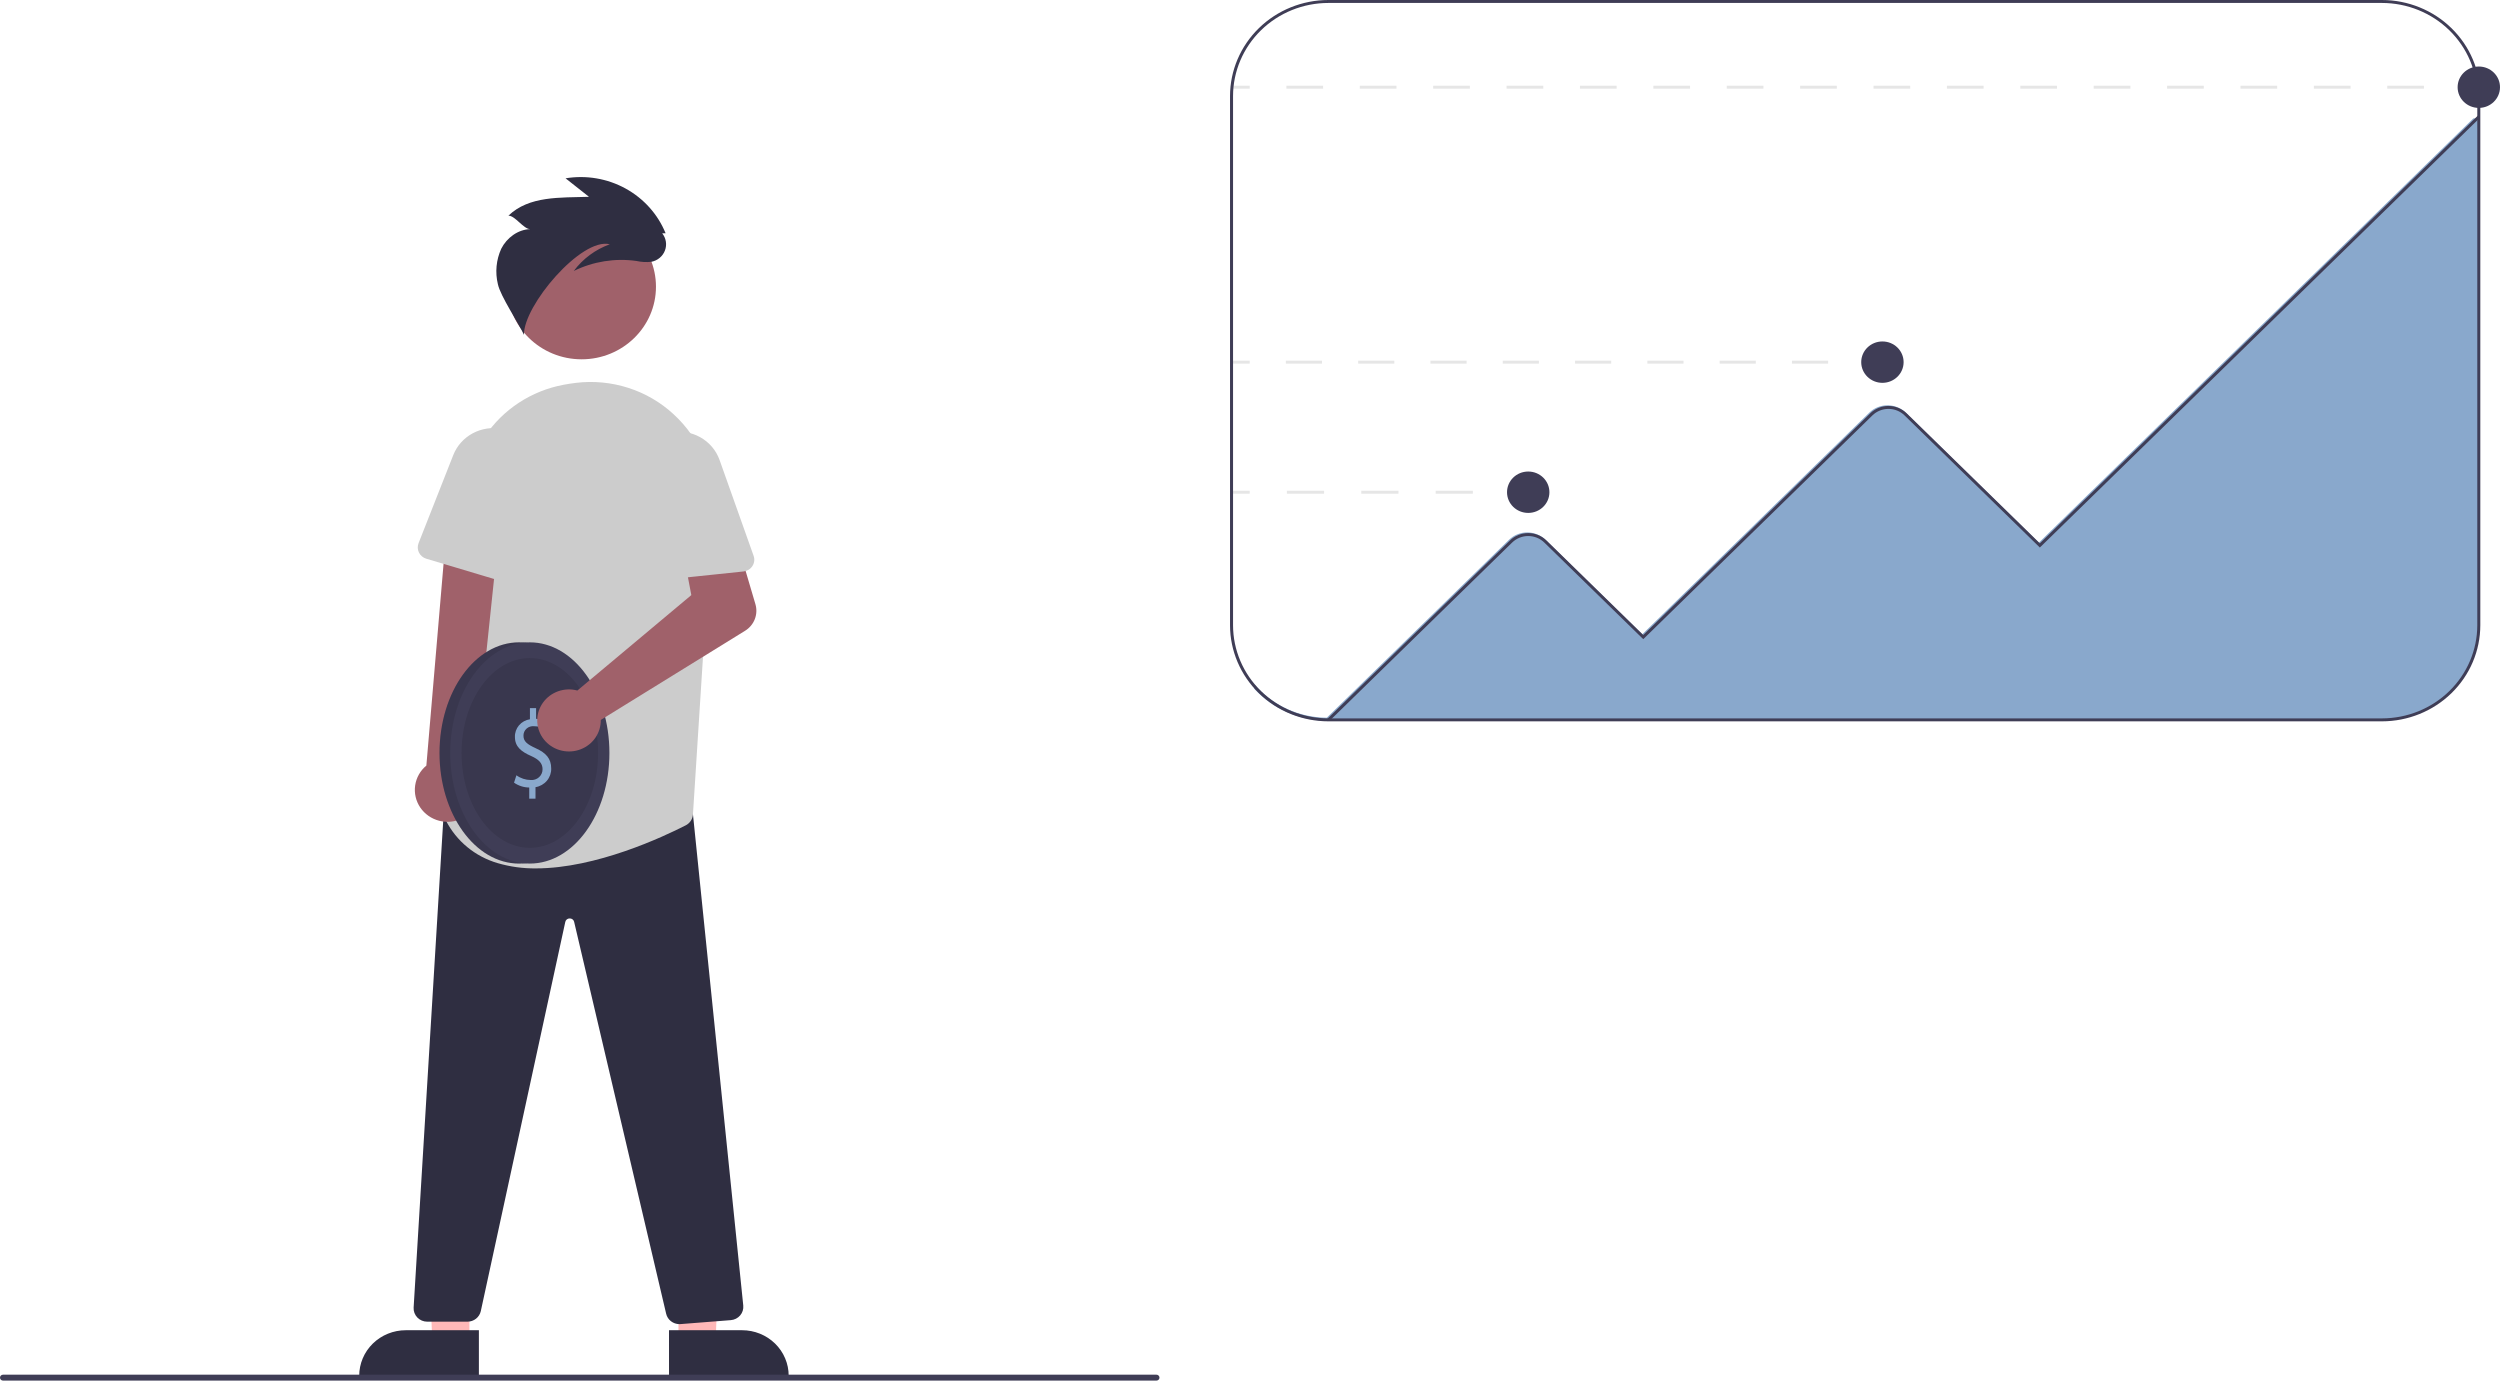 <svg width="268" height="148" viewBox="0 0 268 148" fill="none" xmlns="http://www.w3.org/2000/svg">
<g clip-path="url(#clip0_1770_16867)">
<path d="M50.322 143.869H46.343L45.748 128.882L50.322 128.883L50.322 143.869Z" fill="#FFB8B8"/>
<path d="M51.337 147.635L38.508 147.635V147.476C38.508 146.836 38.637 146.202 38.888 145.61C39.139 145.018 39.507 144.481 39.97 144.028C40.434 143.575 40.984 143.216 41.59 142.971C42.196 142.726 42.846 142.6 43.501 142.6H43.502L51.337 142.6L51.337 147.635Z" fill="#2F2E41"/>
<path d="M72.732 143.869H76.711L77.306 128.882L72.731 128.883L72.732 143.869Z" fill="#FFB8B8"/>
<path d="M71.717 142.6L79.553 142.6H79.553C80.209 142.6 80.858 142.726 81.464 142.971C82.07 143.216 82.62 143.575 83.084 144.028C83.548 144.481 83.915 145.018 84.166 145.61C84.417 146.202 84.546 146.836 84.546 147.476V147.635L71.718 147.635L71.717 142.6Z" fill="#2F2E41"/>
<path d="M72.837 141.948C72.505 141.947 72.183 141.836 71.924 141.633C71.665 141.431 71.484 141.148 71.411 140.832L61.549 98.828C61.528 98.721 61.468 98.625 61.381 98.557C61.294 98.489 61.186 98.453 61.074 98.456H61.072C60.96 98.454 60.851 98.491 60.764 98.56C60.678 98.629 60.618 98.725 60.598 98.833L51.542 140.553C51.471 140.872 51.291 141.158 51.031 141.364C50.772 141.57 50.448 141.682 50.113 141.684H45.799C45.6 141.684 45.403 141.644 45.221 141.567C45.038 141.49 44.873 141.377 44.737 141.236C44.6 141.094 44.495 140.927 44.427 140.744C44.359 140.562 44.33 140.367 44.341 140.173L47.555 87.294L48.847 86.92L48.872 86.921L74.269 87.138L79.678 139.959C79.697 140.147 79.677 140.337 79.62 140.518C79.563 140.699 79.469 140.867 79.345 141.012C79.221 141.157 79.068 141.277 78.896 141.364C78.724 141.451 78.535 141.503 78.342 141.519L72.954 141.943C72.915 141.947 72.876 141.948 72.837 141.948Z" fill="#2F2E41"/>
<path d="M62.349 38.518C66.751 38.518 70.32 35.033 70.32 30.734C70.32 26.435 66.751 22.95 62.349 22.95C57.947 22.95 54.378 26.435 54.378 30.734C54.378 35.033 57.947 38.518 62.349 38.518Z" fill="#A0616A"/>
<path d="M57.466 93.092C56.068 93.109 54.675 92.917 53.335 92.524C52.144 92.173 51.039 91.588 50.088 90.805C49.137 90.021 48.361 89.056 47.806 87.968C47.63 87.641 47.591 87.26 47.697 86.905C48.576 83.975 52.824 68.746 50.114 56.639C49.731 54.957 49.7 53.217 50.02 51.523C50.341 49.829 51.008 48.215 51.982 46.778C52.932 45.352 54.167 44.128 55.613 43.179C57.059 42.229 58.685 41.574 60.396 41.252L60.396 41.251C60.846 41.166 61.297 41.095 61.739 41.042C63.63 40.815 65.549 40.998 67.359 41.58C69.169 42.161 70.825 43.126 72.208 44.406C73.632 45.71 74.744 47.306 75.463 49.079C76.182 50.852 76.491 52.758 76.367 54.661L74.284 87.305C74.269 87.549 74.19 87.786 74.054 87.992C73.917 88.198 73.728 88.365 73.506 88.478C71.106 89.706 63.9 93.092 57.466 93.092Z" fill="#CCCCCC"/>
<path d="M49.558 87.731C50.014 87.51 50.415 87.193 50.733 86.804C51.05 86.414 51.276 85.962 51.395 85.478C51.514 84.993 51.523 84.49 51.42 84.002C51.319 83.515 51.108 83.055 50.805 82.655L53.412 57.764H47.778L45.706 82.069C45.052 82.612 44.625 83.37 44.505 84.199C44.385 85.029 44.581 85.873 45.056 86.571C45.531 87.269 46.252 87.773 47.081 87.987C47.911 88.201 48.792 88.11 49.558 87.731Z" fill="#A0616A"/>
<path d="M53.81 45.981C54.911 46.197 55.893 46.797 56.573 47.668C57.253 48.539 57.585 49.623 57.507 50.716L56.731 61.568C56.717 61.759 56.66 61.943 56.563 62.109C56.466 62.275 56.332 62.417 56.171 62.525C56.01 62.633 55.826 62.704 55.633 62.733C55.44 62.762 55.242 62.748 55.056 62.692L45.701 59.896C45.531 59.845 45.373 59.76 45.238 59.647C45.102 59.534 44.992 59.395 44.914 59.239C44.836 59.082 44.792 58.912 44.784 58.738C44.777 58.564 44.806 58.391 44.87 58.228L48.591 48.783C48.982 47.789 49.721 46.963 50.676 46.45C51.632 45.937 52.742 45.771 53.81 45.981Z" fill="#CCCCCC"/>
<path d="M71.353 25.005C70.525 22.973 69.008 21.279 67.056 20.207C65.104 19.136 62.835 18.75 60.627 19.115L63.14 21.098C60.017 21.201 56.73 20.983 54.501 23.12C55.211 23.101 56.141 24.583 56.851 24.564C55.524 24.59 54.32 25.5 53.734 26.663C53.191 27.858 53.064 29.193 53.373 30.465C53.635 31.736 55.634 34.712 56.172 35.897C56.08 32.801 62.322 25.415 65.37 26.186C63.821 26.747 62.477 27.744 61.508 29.049C63.582 28.028 65.927 27.653 68.226 27.976C68.751 28.094 69.293 28.123 69.828 28.064C70.156 28 70.461 27.856 70.716 27.644C70.971 27.433 71.165 27.161 71.281 26.855C71.398 26.549 71.432 26.218 71.38 25.896C71.329 25.573 71.193 25.269 70.987 25.012L71.353 25.005Z" fill="#2F2E41"/>
<path d="M123.971 148H0.325C0.238 148 0.156 147.967 0.095 147.907C0.034 147.848 0 147.767 0 147.683C0 147.599 0.034 147.518 0.095 147.459C0.156 147.4 0.238 147.366 0.325 147.366H123.971C124.058 147.366 124.14 147.4 124.201 147.459C124.262 147.518 124.296 147.599 124.296 147.683C124.296 147.767 124.262 147.848 124.201 147.907C124.14 147.967 124.058 148 123.971 148Z" fill="#3F3D56"/>
<path d="M265.728 9.191H263.781V9.507H265.728V9.191Z" fill="#E6E6E6"/>
<path d="M259.847 9.507H255.914V9.191H259.847V9.507ZM251.98 9.507H248.046V9.191H251.98L251.98 9.507ZM244.113 9.507H240.179V9.191H244.113V9.507ZM236.245 9.507H232.311V9.191H236.245V9.507ZM228.378 9.507H224.444V9.191H228.378V9.507ZM220.51 9.507H216.577V9.191H220.51V9.507ZM212.643 9.507H208.709V9.191H212.643V9.507ZM204.775 9.507H200.842V9.191H204.775V9.507ZM196.908 9.507H192.974V9.191H196.908V9.507ZM189.04 9.507H185.107V9.191H189.04V9.507ZM181.173 9.507H177.239V9.191H181.173V9.507ZM173.305 9.507H169.372V9.191H173.305V9.507ZM165.438 9.507H161.504V9.191H165.438V9.507ZM157.571 9.507H153.637V9.191H157.571V9.507ZM149.703 9.507H145.769V9.191H149.703V9.507ZM141.836 9.507H137.902V9.191H141.836V9.507Z" fill="#E6E6E6"/>
<path d="M133.968 9.191H132.021V9.507H133.968V9.191Z" fill="#E6E6E6"/>
<path d="M201.795 38.664H199.848V38.981H201.795V38.664Z" fill="#E6E6E6"/>
<path d="M195.973 38.981H192.097V38.664H195.973V38.981ZM188.222 38.981H184.347V38.664H188.222V38.981ZM180.472 38.981H176.596V38.664H180.472V38.981ZM172.721 38.981H168.846V38.664H172.721V38.981ZM164.97 38.981H161.095V38.664H164.97V38.981ZM157.22 38.981H153.344V38.664H157.22V38.981ZM149.469 38.981H145.594V38.664H149.469L149.469 38.981ZM141.719 38.981H137.843V38.664H141.719V38.981Z" fill="#E6E6E6"/>
<path d="M133.968 38.664H132.021V38.981H133.968V38.664Z" fill="#E6E6E6"/>
<path d="M163.825 52.608H161.878V52.925H163.825V52.608Z" fill="#E6E6E6"/>
<path d="M157.891 52.925H153.904V52.608H157.891V52.925ZM149.916 52.925H145.929V52.608H149.916V52.925ZM141.942 52.925H137.955V52.608H141.942V52.925Z" fill="#E6E6E6"/>
<path d="M133.968 52.608H132.021V52.925H133.968V52.608Z" fill="#E6E6E6"/>
<path d="M265.784 12.68V66.955C265.78 69.686 264.668 72.304 262.691 74.234C260.714 76.165 258.033 77.251 255.236 77.255H142.299C140.818 77.256 139.354 76.951 138.003 76.362C136.651 75.772 135.442 74.91 134.455 73.832V73.347C135.405 74.463 136.594 75.363 137.938 75.983C139.281 76.604 140.748 76.929 142.234 76.938L161.768 57.863C162.024 57.612 162.328 57.414 162.663 57.279C162.997 57.143 163.356 57.074 163.718 57.074C164.08 57.074 164.439 57.143 164.774 57.279C165.108 57.414 165.413 57.612 165.669 57.863L176.05 67.998L200.387 44.235C200.643 43.985 200.947 43.786 201.282 43.651C201.617 43.516 201.975 43.446 202.338 43.446C202.7 43.446 203.059 43.516 203.393 43.651C203.728 43.786 204.032 43.985 204.288 44.235L218.564 58.173L265.138 12.696L265.459 12.686L265.608 12.683L265.784 12.68Z" fill="#89A8CC"/>
<path d="M255.343 77.328H142.406C139.609 77.325 136.928 76.238 134.951 74.308C132.974 72.377 131.862 69.759 131.858 67.028V10.3C131.862 7.569 132.974 4.951 134.951 3.02C136.928 1.089 139.609 0.003 142.406 0H255.343C258.139 0.003 260.82 1.089 262.798 3.02C264.775 4.951 265.887 7.569 265.89 10.3V67.028C265.887 69.759 264.775 72.377 262.798 74.308C260.82 76.238 258.139 77.325 255.343 77.328ZM142.406 0.317C139.695 0.32 137.097 1.373 135.18 3.244C133.264 5.116 132.186 7.653 132.183 10.3V67.028C132.186 69.674 133.264 72.212 135.18 74.084C137.097 75.955 139.695 77.008 142.406 77.011H255.343C258.053 77.008 260.652 75.955 262.568 74.084C264.485 72.212 265.563 69.674 265.566 67.028V10.3C265.563 7.653 264.485 5.116 262.568 3.244C260.652 1.373 258.053 0.32 255.343 0.317H142.406Z" fill="#3F3D56"/>
<path d="M142.52 77.281L142.291 77.057L161.874 57.933C162.392 57.429 163.094 57.146 163.825 57.146C164.556 57.146 165.258 57.429 165.775 57.933L176.157 68.072L200.494 44.306C201.011 43.801 201.713 43.518 202.444 43.518C203.176 43.518 203.877 43.801 204.395 44.306L218.671 58.247L265.613 12.406L265.843 12.63L218.671 58.695L204.165 44.53C203.939 44.309 203.671 44.134 203.376 44.015C203.08 43.895 202.764 43.834 202.444 43.834C202.125 43.834 201.808 43.895 201.513 44.015C201.218 44.134 200.949 44.309 200.723 44.53L176.157 68.52L165.546 58.157C165.089 57.712 164.47 57.462 163.825 57.462C163.18 57.462 162.561 57.712 162.104 58.157L142.52 77.281Z" fill="#3F3D56"/>
<path d="M163.825 54.985C165.08 54.985 166.097 53.992 166.097 52.767C166.097 51.541 165.08 50.548 163.825 50.548C162.57 50.548 161.553 51.541 161.553 52.767C161.553 53.992 162.57 54.985 163.825 54.985Z" fill="#3F3D56"/>
<path d="M201.795 41.041C203.05 41.041 204.067 40.047 204.067 38.822C204.067 37.597 203.05 36.604 201.795 36.604C200.541 36.604 199.523 37.597 199.523 38.822C199.523 40.047 200.541 41.041 201.795 41.041Z" fill="#3F3D56"/>
<path d="M265.728 11.567C266.983 11.567 268 10.574 268 9.349C268 8.124 266.983 7.131 265.728 7.131C264.474 7.131 263.457 8.124 263.457 9.349C263.457 10.574 264.474 11.567 265.728 11.567Z" fill="#3F3D56"/>
<path d="M55.647 92.575C60.359 92.575 64.179 87.266 64.179 80.717C64.179 74.168 60.359 68.859 55.647 68.859C50.935 68.859 47.115 74.168 47.115 80.717C47.115 87.266 50.935 92.575 55.647 92.575Z" fill="#3F3D56"/>
<path opacity="0.1" d="M55.647 92.575C60.359 92.575 64.179 87.266 64.179 80.717C64.179 74.168 60.359 68.859 55.647 68.859C50.935 68.859 47.115 74.168 47.115 80.717C47.115 87.266 50.935 92.575 55.647 92.575Z" fill="black"/>
<path d="M56.797 92.575C61.51 92.575 65.329 87.266 65.329 80.717C65.329 74.168 61.51 68.859 56.797 68.859C52.086 68.859 48.266 74.168 48.266 80.717C48.266 87.266 52.086 92.575 56.797 92.575Z" fill="#3F3D56"/>
<path opacity="0.1" d="M56.798 90.887C60.839 90.887 64.115 86.334 64.115 80.717C64.115 75.1 60.839 70.547 56.798 70.547C52.756 70.547 49.48 75.1 49.48 80.717C49.48 86.334 52.756 90.887 56.798 90.887Z" fill="black"/>
<path d="M56.734 85.616V84.422C56.149 84.417 55.58 84.235 55.104 83.902L55.36 83.11C55.803 83.434 56.34 83.612 56.894 83.618C57.057 83.631 57.221 83.61 57.375 83.557C57.529 83.505 57.67 83.421 57.79 83.312C57.909 83.203 58.004 83.071 58.068 82.924C58.132 82.778 58.164 82.619 58.162 82.46C58.162 81.81 57.746 81.408 56.958 81.053C55.871 80.58 55.2 80.037 55.2 79.008C55.183 78.554 55.338 78.109 55.634 77.758C55.931 77.408 56.349 77.175 56.809 77.105V75.911H57.469V77.058C57.962 77.064 58.443 77.208 58.855 77.472L58.588 78.252C58.193 77.988 57.725 77.847 57.246 77.85C57.101 77.835 56.955 77.85 56.817 77.895C56.679 77.94 56.552 78.013 56.446 78.109C56.339 78.205 56.254 78.322 56.197 78.453C56.141 78.584 56.113 78.725 56.116 78.866C56.116 79.481 56.51 79.788 57.437 80.214C58.535 80.71 59.089 81.325 59.089 82.377C59.104 82.854 58.941 83.32 58.632 83.689C58.323 84.058 57.887 84.306 57.405 84.386V85.616L56.734 85.616Z" fill="#89A8CC"/>
<path d="M61.365 73.924C61.543 73.944 61.719 73.978 61.892 74.025L74.11 63.794L73.396 60.04L79.056 58.247L80.982 64.772C81.138 65.299 81.114 65.862 80.914 66.375C80.715 66.888 80.35 67.323 79.876 67.617L64.403 77.178C64.414 77.854 64.214 78.516 63.83 79.078C63.446 79.64 62.895 80.074 62.252 80.323C61.609 80.572 60.904 80.624 60.23 80.472C59.556 80.32 58.945 79.971 58.479 79.472C58.013 78.973 57.714 78.347 57.621 77.677C57.528 77.008 57.646 76.327 57.959 75.725C58.272 75.122 58.766 74.627 59.374 74.306C59.983 73.984 60.677 73.851 61.365 73.924Z" fill="#A0616A"/>
<path d="M71.833 46.371C72.931 46.148 74.076 46.323 75.052 46.863C76.028 47.404 76.769 48.273 77.137 49.308L80.788 59.586C80.853 59.766 80.874 59.958 80.852 60.147C80.829 60.337 80.763 60.519 80.658 60.68C80.554 60.841 80.413 60.977 80.247 61.078C80.082 61.178 79.894 61.241 79.7 61.262L69.973 62.279C69.796 62.297 69.617 62.28 69.447 62.228C69.277 62.176 69.12 62.09 68.985 61.976C68.85 61.862 68.741 61.723 68.664 61.566C68.587 61.409 68.544 61.238 68.537 61.064L68.16 50.95C68.12 49.887 68.467 48.843 69.139 48.005C69.811 47.167 70.766 46.589 71.833 46.371Z" fill="#CCCCCC"/>
</g>
<defs>
<clipPath id="clip0_1770_16867">
<rect width="268" height="148" fill="white"/>
</clipPath>
</defs>
</svg>
